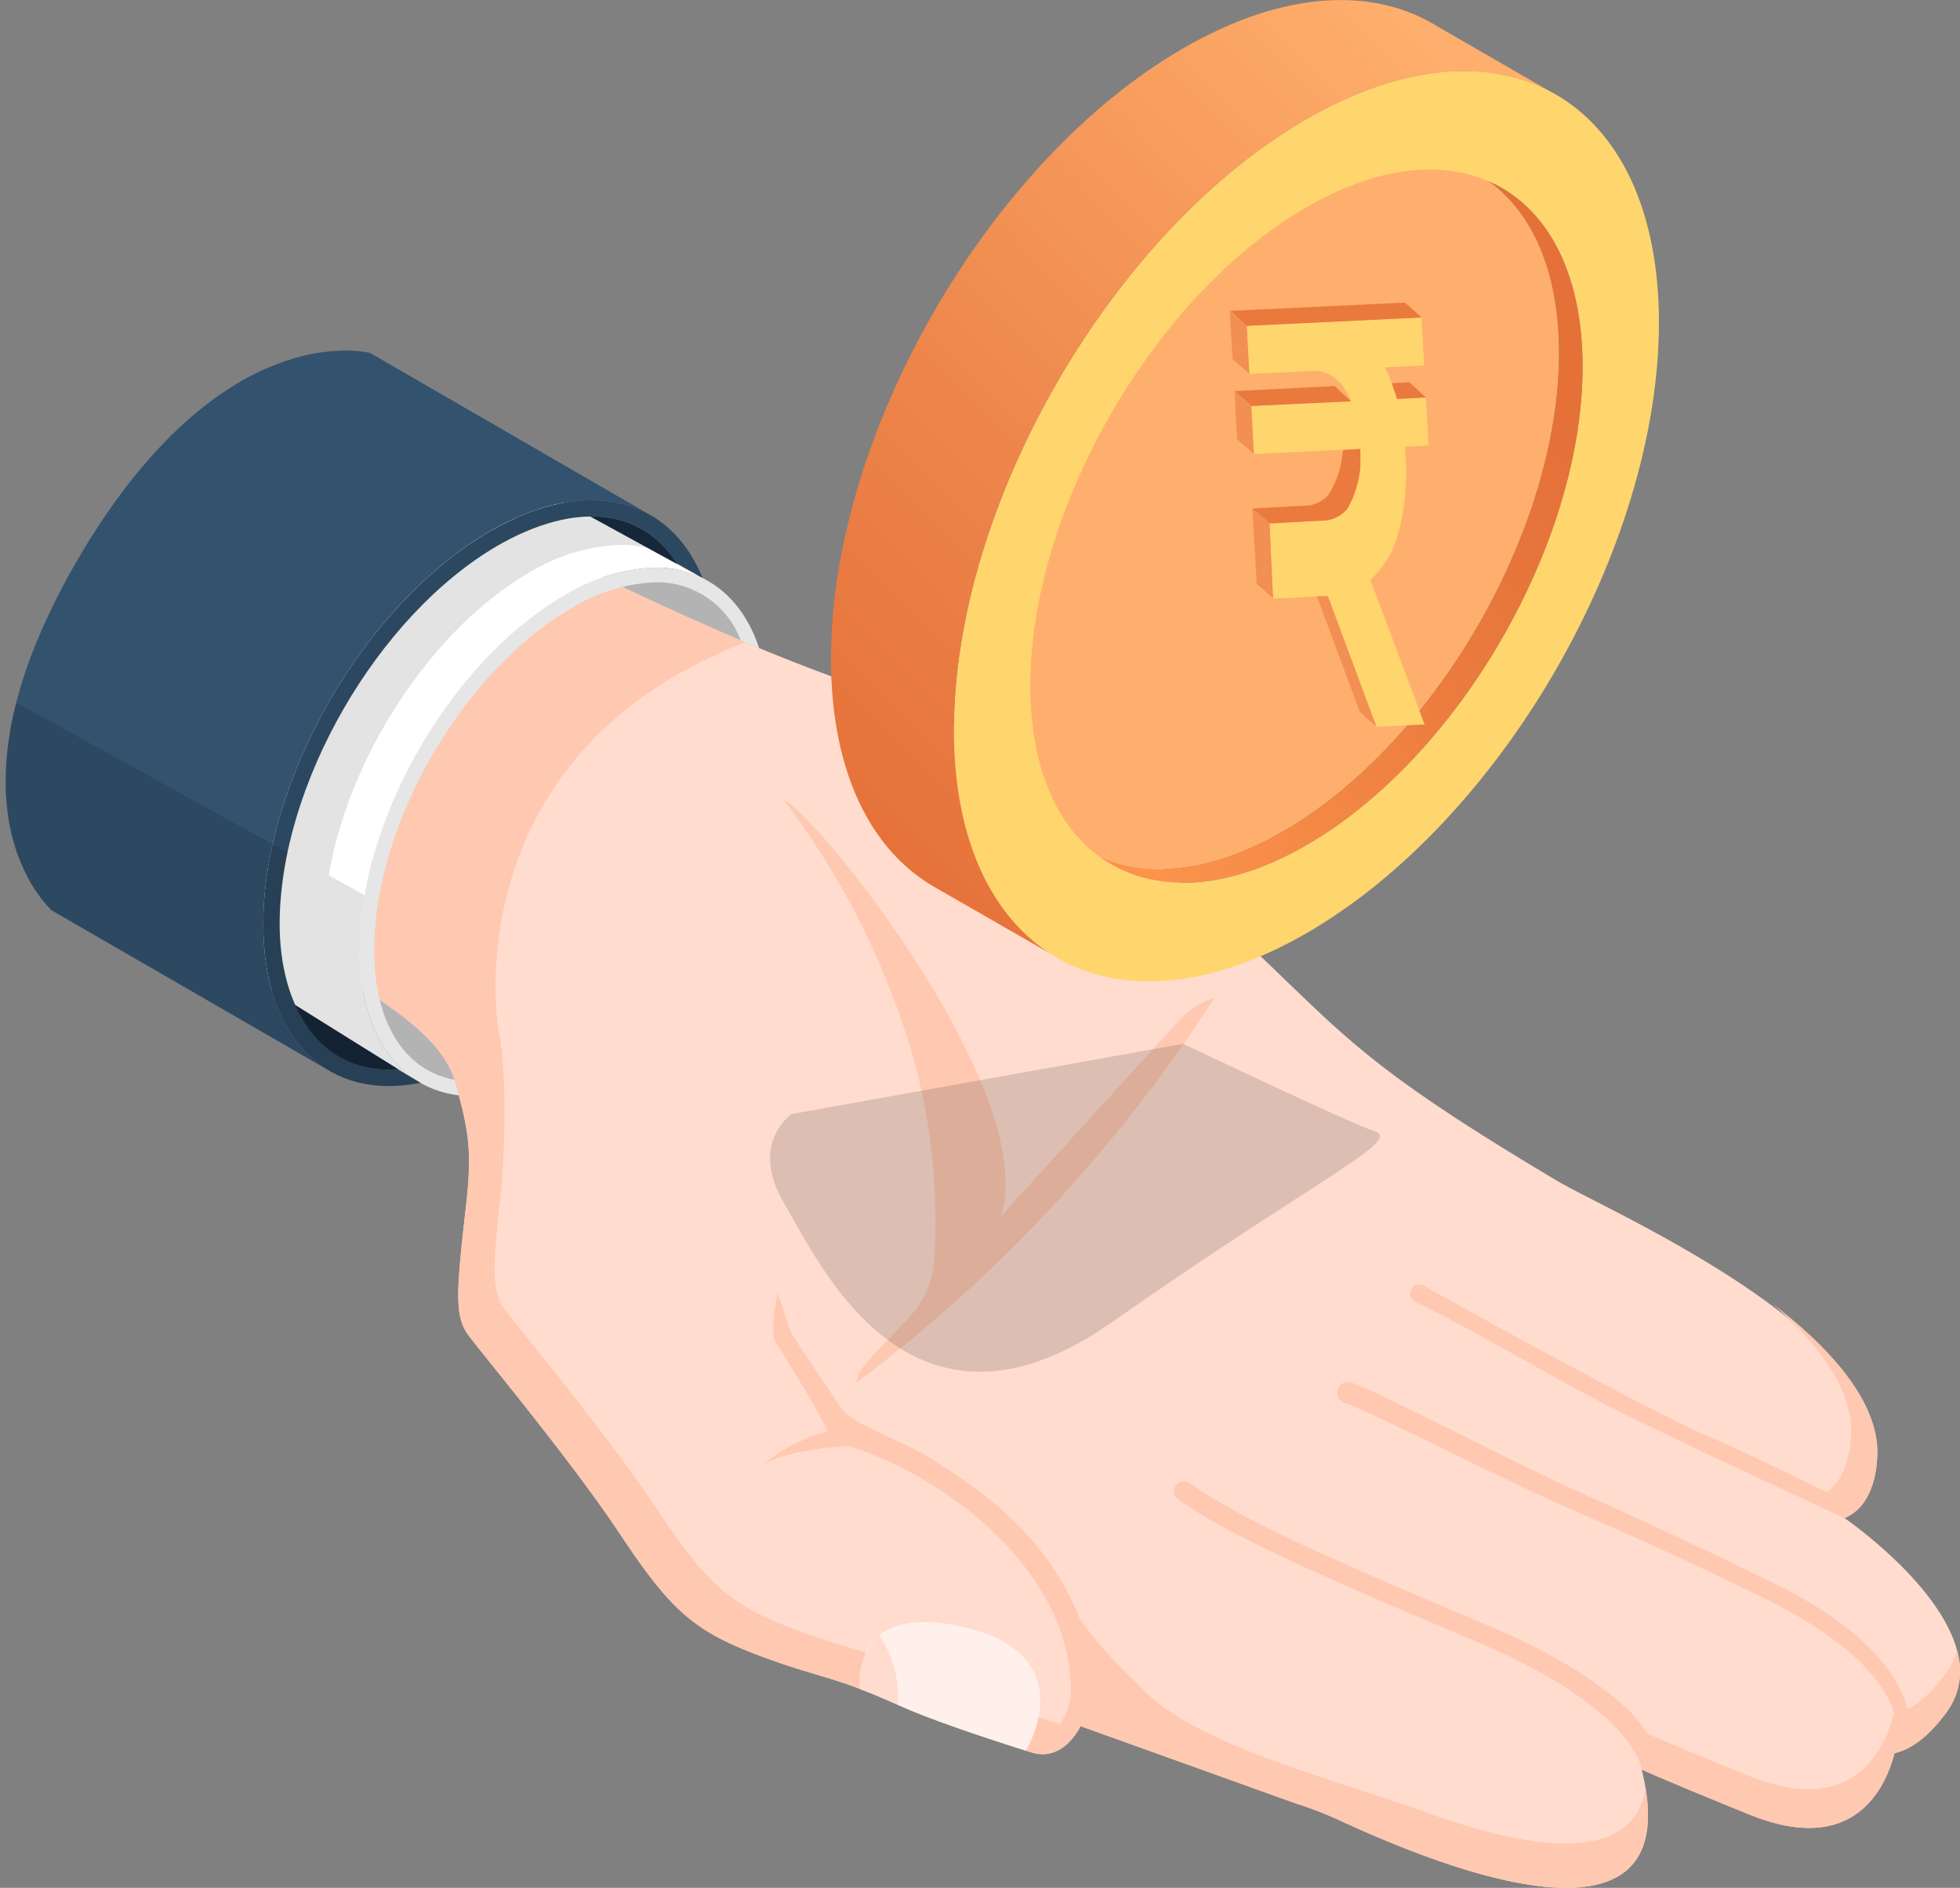 <svg xmlns="http://www.w3.org/2000/svg" xmlns:xlink="http://www.w3.org/1999/xlink" width="175.315" height="168.851" viewBox="0 0 175.315 168.851">
  <rect x="0" y="0" width="175.315" height="168.851" fill="#808080" stroke="none"/>
  <defs>
    <linearGradient id="linear-gradient" x1="0.214" y1="1.049" x2="1.022" y2="0.084" gradientUnits="objectBoundingBox">
      <stop offset="0" stop-color="#fb934b"/>
      <stop offset="0.496" stop-color="#ea7a3d"/>
      <stop offset="0.798" stop-color="#e57139"/>
    </linearGradient>
    <linearGradient id="linear-gradient-2" x1="0.053" y1="0.891" x2="0.745" y2="-0.015" gradientUnits="objectBoundingBox">
      <stop offset="0" stop-color="#e57139"/>
      <stop offset="0.394" stop-color="#ee864b"/>
      <stop offset="1" stop-color="#ffaf6d"/>
    </linearGradient>
  </defs>
  <g id="img_safe_hand" transform="translate(-4668.055 -1760.23)">
    <path id="Path_97995" data-name="Path 97995" d="M277.818,900.865c0,12.455-8.775,27.654-19.562,33.88a17.137,17.137,0,0,1-8.333,2.575c-6.024,0-9.765-4.99-9.765-13.023,0-12.455,8.775-27.654,19.562-33.882a17.128,17.128,0,0,1,8.331-2.575C274.075,887.839,277.818,892.831,277.818,900.865Z" transform="translate(4452.913 918.58)" fill="#162739"/>
    <path id="Path_97996" data-name="Path 97996" d="M312.831,975.193c-6.148,0-10.121-5.126-10.121-13.06,0-11.653,8.212-25.876,18.305-31.705a16.762,16.762,0,0,1,8.172-2.5c6.148,0,10.121,5.126,10.121,13.06,0,11.657-8.212,25.88-18.305,31.706A16.764,16.764,0,0,1,312.831,975.193Z" transform="translate(4397.506 883.07)" fill="#b3b3b3"/>
    <path id="Path_97997" data-name="Path 97997" d="M348.143,951.132c0,11.238-7.917,24.954-17.651,30.573a15.47,15.47,0,0,1-7.518,2.323c-5.436,0-8.813-4.5-8.813-11.752,0-11.238,7.919-24.951,17.651-30.573a15.478,15.478,0,0,1,7.518-2.323C344.766,939.38,348.143,943.883,348.143,951.132Z" transform="translate(4387.363 872.927)" fill="#b3b3b3"/>
    <g id="Group_21417" data-name="Group 21417" transform="translate(4697.776 1808.221)">
      <path id="Path_97998" data-name="Path 97998" d="M425.688,1008.846c-1.547,2.069-3.011,3.21-4.594,3.575-.834,3.2-3.676,9.266-12.972,5.5-3.683-1.495-6.868-2.808-9.648-4.028,3.832,15.478-12.575,11.221-26.979,4.562a35.122,35.122,0,0,0-4.058-1.566l0,0-19.15-6.877c-.952,1.8-2.486,2.933-4.359,2.361-.242-.082-8.069-2.492-11.814-4.192-6.13-2.78-7.195-2.434-12.832-4.579s-7.724-4.039-12.164-10.726-12.335-16.13-13.577-17.813-1.128-3.73-.235-11.5c.583-5.048.253-6.9-1.011-11.323-.864-3.026-4.566-6.252-10.94-9.7,2.882-5.468,3.044-11.44,4.623-15.67,6.229-16.691,6.255-22.9,11.951-23.255.453-.028,13.823,7.2,27.38,12.245,10.786,4.014,18.129,5.811,36.014,22.4,10.52,9.755,11.121,11.987,29.61,22.99,4.413,2.624,27.467,12.519,28.588,23.521.1.965.138,5.361-2.9,6.633C416.615,991.4,431.239,1001.414,425.688,1008.846Z" transform="translate(-281.352 -903.614)" fill="#ffdcce"/>
      <path id="Path_97999" data-name="Path 97999" d="M670.252,1129.434l-15.938,17.5c3.487-11.146-16.506-35.962-19.43-37.236a71.112,71.112,0,0,1,11.491,22.718,55.052,55.052,0,0,1,1.986,18.259,8.21,8.21,0,0,1-2.209,5.258c-4.081,4.363-4.523,4.494-4.766,5.9a133.556,133.556,0,0,0,32.025-34.434A7.321,7.321,0,0,0,670.252,1129.434Z" transform="translate(-594.499 -1086.153)" fill="#ffc8b1"/>
      <path id="Path_98000" data-name="Path 98000" d="M647.518,1528.088c-2.32-10.711-11.781-15.829-14.012-17.353-2.363-1.611-7.2-3.12-8.257-4.662s-4.152-6.176-4.551-6.863l0,0c.013-.016-1.128-3.437-1.128-3.437s-.7,3.514-.237,4.284c1.383,2.29,3.9,6.257,4.707,8.1a14.622,14.622,0,0,0-5.831,3.052c1.87-1.283,5.953-1.645,7.72-1.745,9.371,2.993,19.894,11.6,19.871,21.9,0,2.069-1.589,4.273-3.54,5.5C646.065,1538.077,648.478,1532.254,647.518,1528.088Z" transform="translate(-579.729 -1428.126)" fill="#ffc8b1"/>
      <path id="Path_98001" data-name="Path 98001" d="M335.364,1005.865c-6.13-2.78-7.195-2.434-12.832-4.579s-7.724-4.039-12.164-10.726-12.335-16.13-13.577-17.813c-1.208-1.634-1.132-3.619-.307-10.871h0c.013-.121.726-8.8-.192-13.769-.939-5.091-1.557-25.977,22.02-35.033-10.823-4.557-20.009-9.484-20.383-9.46-5.7.352-5.722,6.564-11.951,23.255-1.579,4.229-1.741,10.2-4.622,15.67,6.374,3.447,10.076,6.672,10.94,9.7,1.264,4.423,1.594,6.277,1.011,11.324,0,.026,0,.053,0,.079l-.006,0c-.883,7.7-.993,9.741.245,11.415s9.134,11.123,13.577,17.812,6.521,8.581,12.164,10.726,6.7,1.8,12.832,4.579c3.635,1.65,11.112,3.968,11.773,4.179a8.463,8.463,0,0,0,2.562-2.529C344.386,1009.174,338.47,1007.276,335.364,1005.865Z" transform="translate(-281.356 -903.614)" fill="#ffc8b1"/>
      <path id="Path_98002" data-name="Path 98002" d="M1415.986,1521.776c-.8-.361-1.812-.834-2.923-1.367,2.262-1.628,2.218-5.326,2.129-6.2-.38-3.746-3.276-7.431-7.114-10.739,4.954,3.766,9,8.15,9.454,12.628C1417.613,1516.888,1417.654,1519.986,1415.986,1521.776Z" transform="translate(-1279.367 -1434.944)" fill="#ffc8b1"/>
      <path id="Path_98003" data-name="Path 98003" d="M1333.287,1781.169c-1.546,2.068-3.01,3.209-4.594,3.577-.835,3.2-3.677,9.265-12.973,5.5-3.47-1.407-6.5-2.656-9.161-3.815a17.862,17.862,0,0,0-.556-3.681c2.778,1.221,5.965,2.534,9.646,4.028,9.3,3.767,12.138-2.3,12.973-5.5,1.584-.368,3.049-1.508,4.594-3.577a6.21,6.21,0,0,0,1.063-2.158A6.268,6.268,0,0,1,1333.287,1781.169Z" transform="translate(-1188.952 -1675.938)" fill="#ffc8b1"/>
      <path id="Path_98004" data-name="Path 98004" d="M1118.9,1598.063a5.12,5.12,0,0,1-1.268.478s3.218-6.5-11.593-13.817c-6.777-3.349-12.823-6.032-17.72-8.158-5.8-2.521-17.2-8.413-19.965-9.385a.957.957,0,0,1,.637-1.8c2.7.931,14.062,6.933,19.8,9.525,5,2.255,11.17,5.062,18.068,8.455C1119.585,1589.615,1119.373,1596,1118.9,1598.063Z" transform="translate(-977.886 -1489.733)" fill="#ffc8b1"/>
      <path id="Path_98005" data-name="Path 98005" d="M983.345,1669.354c-.544-.231-1.071-.462-1.586-.687,0,0-.554-5.447-14.8-11.45-13.469-5.676-22.21-9.5-26.728-12.76a.9.9,0,0,1,1.052-1.452c4.5,3.267,13.26,7.1,26.777,12.8,6.825,2.878,10.612,5.642,12.705,7.742A8.746,8.746,0,0,1,983.345,1669.354Z" transform="translate(-864.638 -1558.389)" fill="#ffc8b1"/>
      <path id="Path_98006" data-name="Path 98006" d="M1165.533,1509.168a3.847,3.847,0,0,1-1.356.951s-14.005-6.45-20.489-9.707c-5.8-2.913-12.563-7.1-17.887-9.6a.828.828,0,1,1,.761-1.469c4.58,2.616,21.232,11.741,25.469,13.481C1154.811,1503.964,1162.089,1507.615,1165.533,1509.168Z" transform="translate(-1028.914 -1422.336)" fill="#ffc8b1"/>
      <path id="Path_98007" data-name="Path 98007" d="M709.283,1765.11c-4.1-1.3-8.709-2.859-11.283-4.027-1.417-.642-2.563-1.119-3.559-1.5-.131-2.47.612-7.32,8.9-5.608C711.812,1755.73,711.406,1761.3,709.283,1765.11Z" transform="translate(-647.241 -1656.521)" fill="#fff0eb"/>
      <path id="Path_98008" data-name="Path 98008" d="M697.792,1770.184c-1.324-.6-2.406-1.046-3.352-1.4a5.658,5.658,0,0,1,1.728-4.78A9.464,9.464,0,0,1,697.792,1770.184Z" transform="translate(-647.24 -1665.714)" fill="#ffdcce"/>
      <path id="Path_98009" data-name="Path 98009" d="M877.526,1747.259a35.4,35.4,0,0,0-4.058-1.566l0,0-19.168-6.884a24.656,24.656,0,0,0-1.654-12.4c2.144,4.463,5.428,7.261,7.423,9.288,4.829,4.893,17.072,7.9,25.309,10.884,9.622,3.483,18.33,4.484,19.483-2.176C907.066,1757.843,891.371,1753.661,877.526,1747.259Z" transform="translate(-787.383 -1632.42)" fill="#ffc8b1"/>
      <path id="Path_98010" data-name="Path 98010" d="M1029.923,1893.641c-.214-.069-.43-.136-.646-.2.216.063.43.13.644.2Z" transform="translate(-943.838 -1780.368)" fill="#eb8c65"/>
      <path id="Path_98011" data-name="Path 98011" d="M828.972,1855.611l.13.041-.149-.046Z" transform="translate(-766.398 -1746.856)" fill="#eb8c65"/>
      <path id="Path_98012" data-name="Path 98012" d="M858.612,1846.1c-.026.03-.05.06-.076.088a.55.55,0,0,1-.05.054C858.53,1846.191,858.571,1846.143,858.612,1846.1Z" transform="translate(-792.558 -1738.432)" fill="#eb8c65"/>
    </g>
    <path id="Path_98013" data-name="Path 98013" d="M311.211,973.778c0-.012-.007-.027-.012-.04h.007c-4.475-.822-7.187-5.109-7.187-11.6,0-11.238,7.918-24.954,17.65-30.574a15.467,15.467,0,0,1,7.518-2.323,7.993,7.993,0,0,1,7.636,5.243c-.007-.016-.012-.032-.019-.048q.81.344,1.636.686c-1.488-4.5-4.8-7.19-9.253-7.19a16.773,16.773,0,0,0-8.172,2.5c-10.093,5.83-18.3,20.052-18.3,31.707,0,7.382,3.442,12.332,8.875,12.984Q311.415,974.487,311.211,973.778Z" transform="translate(4397.506 883.068)" fill="#e6e6e6"/>
    <path id="Path_98014" data-name="Path 98014" d="M109.033,814.013a9.349,9.349,0,0,0-4.475-1.079,16.771,16.771,0,0,0-8.172,2.5c-10.093,5.83-18.3,20.052-18.3,31.707,0,5.529,1.932,9.7,5.186,11.712-1.474-.847-34.155-21.338-34.155-21.338L79.965,798.1Z" transform="translate(4622.135 998.065)" fill="#fff"/>
    <path id="Path_98015" data-name="Path 98015" d="M266.619,881.984l-.141-.069-.01,0-2.182-1.264c-3.557-5.591-10.134-4.909-15.918-1.567-10.786,6.227-19.561,21.427-19.561,33.881,0,7.358,3.562,13.427,10.51,12.99.992.573,1.639.943,1.822,1.049.084.052.17.1.257.151l-.054.012c-8.128,1.632-14-3.8-14-14.2,0-12.938,9.086-28.678,20.294-35.147C256.315,872.8,263.717,874.814,266.619,881.984Z" transform="translate(4464.262 929.917)" fill="#2c4861"/>
    <path id="Subtraction_29" data-name="Subtraction 29" d="M28.864,64.354,4.112,50.059a12.061,12.061,0,0,1-2.017-2.731A16.84,16.84,0,0,1,.2,41.446a22.181,22.181,0,0,1-.16-4.22A29.177,29.177,0,0,1,.8,32.1a40.84,40.84,0,0,1,1.985-6.07,59.44,59.44,0,0,1,3.5-7.054,64.862,64.862,0,0,1,3.656-5.662A48.62,48.62,0,0,1,13.555,8.89a37.169,37.169,0,0,1,3.5-3.336,29.271,29.271,0,0,1,3.314-2.4,22.039,22.039,0,0,1,5.8-2.567A16.324,16.324,0,0,1,30.41,0,9.989,9.989,0,0,1,32.6.209l25.073,14.5a10.419,10.419,0,0,0-5.265-1.34,15.055,15.055,0,0,0-4.333.681,22.6,22.6,0,0,0-4.73,2.091C32.155,22.6,23.051,38.365,23.051,51.287c0,6.162,2.056,10.8,5.788,13.047a.09.09,0,0,0,.025.017v0Z" transform="translate(4668.556 1791.589)" fill="#32526e" stroke="rgba(0,0,0,0)" stroke-miterlimit="10" stroke-width="1"/>
    <path id="Subtraction_30" data-name="Subtraction 30" d="M34.282,50.939a11.265,11.265,0,0,1-2.894-.366A9.831,9.831,0,0,1,28.839,49.5a.093.093,0,0,0,.025.017v0L4.111,35.222a11.167,11.167,0,0,1-1.463-1.815A15.189,15.189,0,0,1,.926,29.8a19.274,19.274,0,0,1-.919-5.545,24.946,24.946,0,0,1,.174-3.542,31.318,31.318,0,0,1,.774-4.078L25.221,30.044A41.9,41.9,0,0,1,27.866,21.9a47.96,47.96,0,0,1,4.268-7.719,43.767,43.767,0,0,1,5.525-6.654,32.435,32.435,0,0,1,6.417-4.953A17.279,17.279,0,0,1,52.282,0l5.2,2.846a9.865,9.865,0,0,0-2.5-.308,16.768,16.768,0,0,0-8.172,2.5c-8.58,4.956-16.107,16.333-17.9,27.053l3.161,1.747.03.017a28.584,28.584,0,0,0-.449,4.927c0,5.4,1.89,9.669,5.186,11.712.074.046.152.091.227.134l.029.017-.029.007h0l-.023,0A14.093,14.093,0,0,1,34.282,50.939Z" transform="translate(4668.556 1806.426)" stroke="rgba(0,0,0,0)" stroke-miterlimit="10" stroke-width="1" opacity="0.11"/>
    <path id="Path_134762" data-name="Path 134762" d="M849.291-6638.776s-3.8,2.644-.685,7.921,11.23,23.408,29.361,10.689,25.978-16.236,23.543-17.048-17.184-7.848-17.184-7.848Z" transform="translate(3889.558 8498.648)" opacity="0.14"/>
    <g id="Group_32162" data-name="Group 32162" transform="translate(4742.381 1760.23)">
      <g id="Falling_coin" data-name="Falling coin" transform="translate(0 0)">
        <g id="Group_10400" data-name="Group 10400">
          <g id="Group_10398" data-name="Group 10398">
            <path id="Path_59855" data-name="Path 59855" d="M1718.973,573.049c0-15.754,11.06-34.91,24.7-42.786s24.705-1.491,24.705,14.262-11.063,34.909-24.7,42.786S1718.973,588.8,1718.973,573.049Z" transform="translate(-1703.254 -512.943)" fill="#ffaf6d"/>
            <path id="Path_59856" data-name="Path 59856" d="M1742.854,518.878c-17.414,10.055-31.532,34.506-31.532,54.613s14.118,28.257,31.532,18.205,31.531-34.507,31.531-54.613S1760.268,508.825,1742.854,518.878Zm0,64.934c-13.639,7.877-24.7,1.491-24.7-14.263s11.054-34.908,24.7-42.785,24.7-1.491,24.7,14.263S1756.5,575.935,1742.854,583.812Z" transform="translate(-1700.325 -508.228)" fill="#ffd56e"/>
            <path id="Path_59857" data-name="Path 59857" d="M1767.323,530.636c3.869,2.8,6.22,8.063,6.22,15.323,0,15.752-11.063,34.908-24.7,42.786-6.286,3.628-12.017,4.223-16.375,2.278,4.524,3.278,11.126,3.186,18.481-1.062,13.645-7.876,24.7-27.033,24.7-42.785C1775.652,538.678,1772.427,532.913,1767.323,530.636Z" transform="translate(-1708.42 -514.377)" fill="url(#linear-gradient)"/>
            <path id="Path_59858" data-name="Path 59858" d="M1747.82,506.7c-5.74-3.619-13.826-3.278-22.785,1.9-17.414,10.054-31.531,34.505-31.531,54.614,0,10.2,3.636,17.314,9.488,20.544h-.006l10.045,5.768c-5.287-3.459-8.53-10.335-8.53-19.963,0-20.107,14.118-44.558,31.532-54.613,8.519-4.919,16.243-5.469,21.922-2.405l-10.135-5.849Z" transform="translate(-1693.504 -504.293)" fill="url(#linear-gradient-2)"/>
          </g>
        </g>
      </g>
      <path id="Path_64177" data-name="Path 64177" d="M12.159,4.357a13.3,13.3,0,0,1,.928,2.862l2.6.009.016,4.315L13.6,11.536l0,.676a21.032,21.032,0,0,1-.954,6.807,8.752,8.752,0,0,1-2.772,4.253l4.163,13.167-4.312-.015L5.989,24.506l-4.882-.017-.025-6.758,4.609.016A3.1,3.1,0,0,0,8.6,16.041a9.418,9.418,0,0,0,.962-4.519L.043,11.489.027,7.174l8.946.031q-1-2.915-3.48-2.871L.016,4.315,0,0,15.662.054l.016,4.315Z" transform="translate(37.174 29.142) rotate(-3)" fill="#ffd56e"/>
      <path id="Path_64178" data-name="Path 64178" d="M-21523.025,7788.692l1.547,1.342.3,6.689-1.451-1.3Z" transform="translate(21560.717 -7743.201)" fill="#f28f53"/>
      <path id="Path_64179" data-name="Path 64179" d="M-21511,7810.151l1.488,1.312-.518-1.367-3.828-10.3h-.992" transform="translate(21558.309 -7746.469)" fill="#f28f53"/>
      <path id="Path_64180" data-name="Path 64180" d="M-21514.891,7781.22l-.146.92a8.182,8.182,0,0,1-1.2,3.118,2.853,2.853,0,0,1-2.174.945l-4.605.253,1.564,1.341,4.584-.261a2.9,2.9,0,0,0,2.365-1.081,9.492,9.492,0,0,0,1.143-3.654v-1.677Z" transform="translate(21560.713 -7740.973)" fill="#ea7a3d"/>
      <path id="Path_64181" data-name="Path 64181" d="M-21514.852,7774.524l-1.486-1.367-8.943.451,1.5,1.335Z" transform="translate(21561.379 -7738.629)" fill="#ea793d"/>
      <path id="Path_64182" data-name="Path 64182" d="M-21525.051,7778.1l-.23-4.322,1.5,1.356.234,4.29Z" transform="translate(21561.379 -7738.813)" fill="#f28f53"/>
      <path id="Path_64184" data-name="Path 64184" d="M-21524.639,7777.953l-.254-4.312,1.523,1.334.23,4.29Z" transform="translate(21560.561 -7745.829)" fill="#f28f53"/>
      <path id="Path_64185" data-name="Path 64185" d="M-21510.2,7762.579l-15.625.738,1.486,1.346,15.627-.75Z" transform="translate(21561.541 -7735.516)" fill="#ea793d"/>
      <path id="Path_64186" data-name="Path 64186" d="M-21505.361,7772.76l.486,1.412,2.59-.132-1.51-1.368Z" transform="translate(21555.518 -7738.486)" fill="#ea793d"/>
    </g>
  </g>
</svg>
